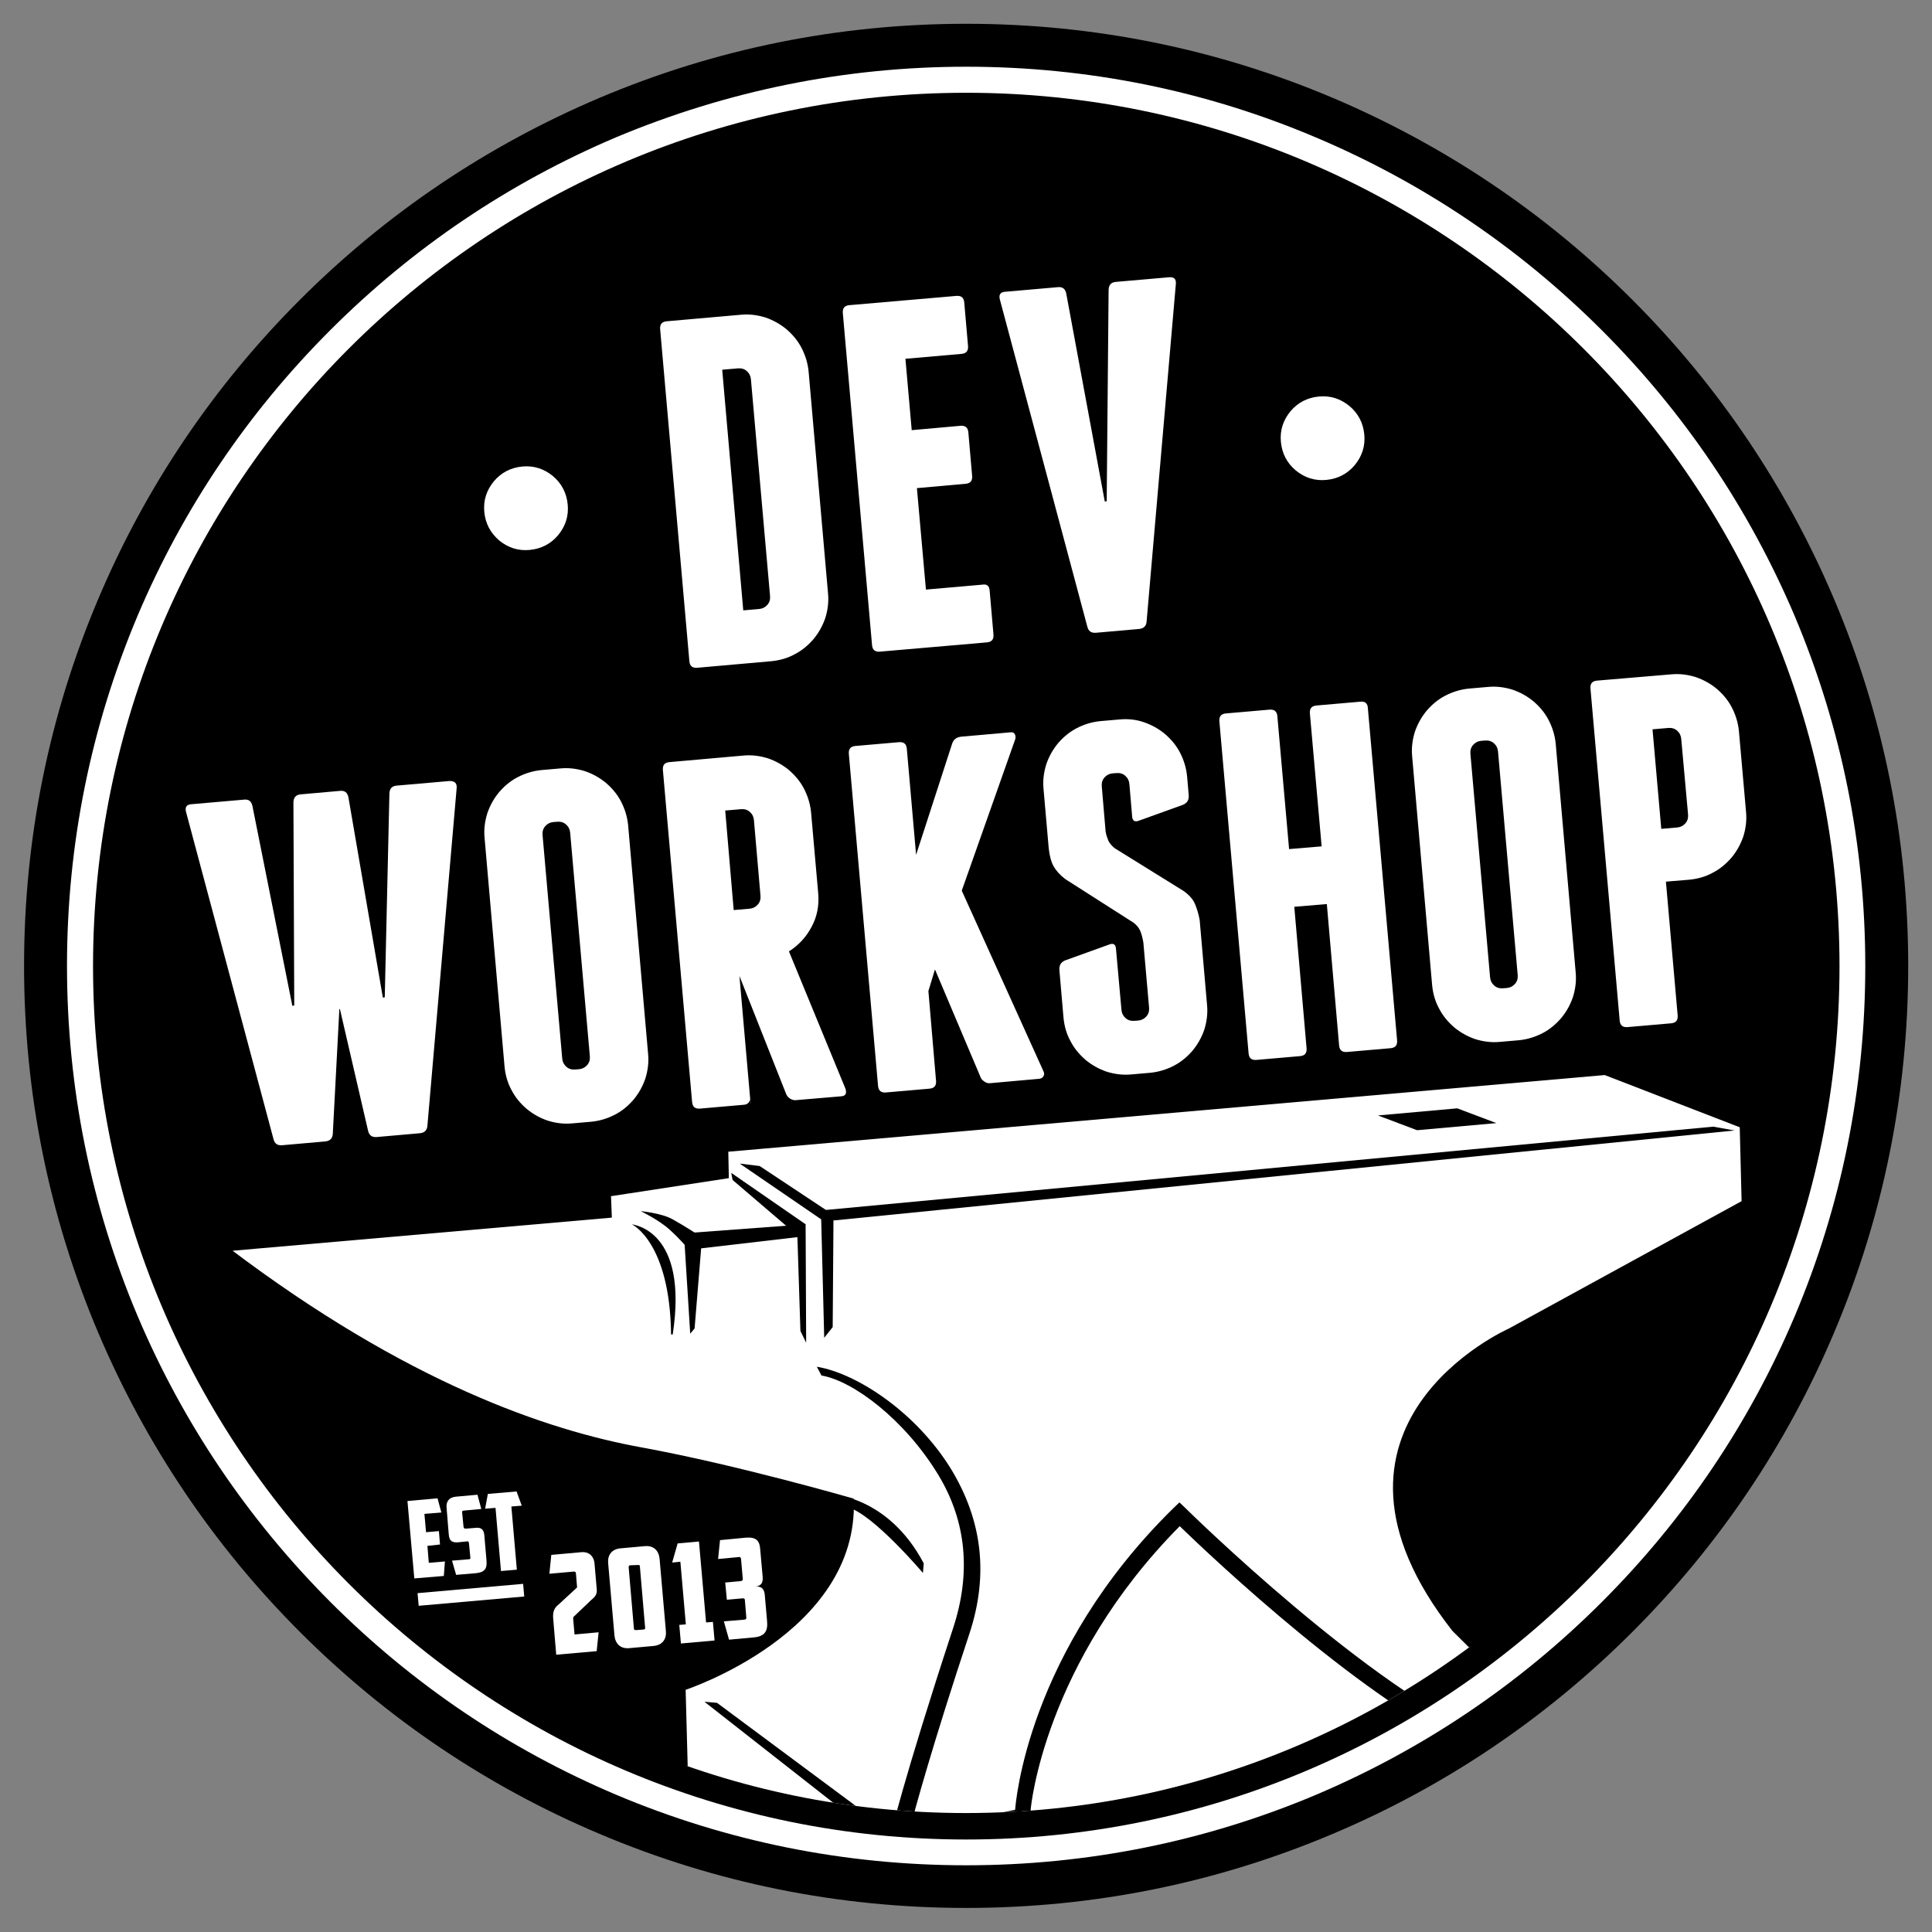 <?xml version="1.0" encoding="utf-8"?>
<!-- Generator: Adobe Illustrator 19.1.0, SVG Export Plug-In . SVG Version: 6.00 Build 0)  -->
<svg version="1.1" id="Layer_1" xmlns="http://www.w3.org/2000/svg" xmlns:xlink="http://www.w3.org/1999/xlink" x="0px" y="0px"
	 viewBox="47 43.5 706.5 706.5" style="enable-background:new 47 43.5 706.5 706.5;" xml:space="preserve">
<rect x="47" y="43.5" width="706.5" height="706.5" fill="#808080" stroke="none"/>
<style type="text/css">
	.st0{fill:#FFFFFF;}
	.st1{stroke:#000000;stroke-width:19.354;stroke-miterlimit:10;}
	.st2{clip-path:url(#SVGID_2_);}
	.st3{fill:none;stroke:#000000;stroke-width:1.234;stroke-miterlimit:10;}
	.st4{enable-background:new    ;}
	.st5{fill:none;stroke:#FFFFFF;stroke-width:4.645;stroke-miterlimit:10;}
</style>
<g>
	<path class="st0" d="M735.2,396.8c0,185-149.9,334.9-334.9,334.9S65.4,581.8,65.4,396.8S215.3,61.8,400.3,61.8
		S735.2,211.8,735.2,396.8"/>
	<path class="st1" d="M710,396.8c0,171-138.6,309.7-309.7,309.7c-171,0-309.6-138.7-309.6-309.7S229.3,87.1,400.4,87.1
		C571.2,87.2,710,225.8,710,396.8"/>
	<path d="M400.3,67.9c44.4,0,87.5,8.7,128,25.9c39.2,16.6,74.3,40.3,104.5,70.5s53.9,65.4,70.5,104.5c17.1,40.6,25.8,83.6,25.8,128
		s-8.7,87.5-25.8,128c-16.6,39.2-40.3,74.3-70.5,104.5s-65.4,53.9-104.5,70.5c-40.5,17.1-83.6,25.8-128,25.8s-87.5-8.7-128-25.8
		c-39.2-16.6-74.3-40.3-104.5-70.5c-30.2-30.3-53.9-65.4-70.5-104.6c-17.1-40.5-25.8-83.6-25.8-128s8.7-87.4,25.8-128
		c16.6-39.2,40.3-74.3,70.5-104.5s65.4-53.9,104.5-70.5C312.9,76.7,355.9,67.9,400.3,67.9 M400.3,52.2c-46.5,0-91.6,9.1-134.1,27.1
		c-41,17.4-77.9,42.2-109.5,73.8s-56.5,68.5-73.8,109.5c-18,42.5-27.1,87.6-27.1,134.1s9.1,91.6,27.1,134.1
		c17.4,41,42.2,77.9,73.8,109.5s68.5,56.5,109.5,73.8c42.5,18,87.6,27.1,134.1,27.1s91.6-9.1,134.1-27.1
		c41-17.3,77.9-42.2,109.5-73.8s56.5-68.5,73.8-109.5c18-42.5,27.1-87.6,27.1-134.1s-9.1-91.6-27.1-134.1
		c-17.4-41-42.2-77.9-73.8-109.5s-68.5-56.4-109.5-73.8C491.9,61.3,446.8,52.2,400.3,52.2"/>
</g>
<g>
	<g>
		<g>
			<defs>
				<path id="SVGID_1_" d="M709.9,396.8c0,171-138.6,309.7-309.7,309.7c-171,0-309.6-138.7-309.6-309.7S229.2,87,400.3,87
					C571.2,87.1,709.9,225.8,709.9,396.8"/>
			</defs>
			<clipPath id="SVGID_2_">
				<use xlink:href="#SVGID_1_"  style="overflow:visible;"/>
			</clipPath>
			<g class="st2">
				<path class="st0" d="M633.9,436l49.9,19.3l0.7,27.8L599,529.9c0,0-78.9,34.9-20.4,109.6c37,37.1,45.2,39,45.2,39l2.1,41.1
					l-31.3,3.9c0,0-98.8-40.7-169.3,20.2l-48.1,11l-79.3-63.9l-0.8-29.8c0,0,63.3-20.6,61.5-69c0,0-42.5-12.3-77.1-18.6
					c-34.6-6.3-86-23.7-151.1-73l139.7-12.2l-0.3-7.8l43.1-6.6l-0.2-9.7L633.9,436z"/>
				<path class="st3" d="M633.9,436l49.9,19.3l0.7,27.8L599,529.9c0,0-78.9,34.9-20.4,109.6c37,37.1,45.2,39,45.2,39l2.1,41.1
					l-31.3,3.9c0,0-98.8-40.7-169.3,20.2l-48.1,11l-79.3-63.9l-0.8-29.8c0,0,63.3-20.6,61.5-69c0,0-42.5-12.3-77.1-18.6
					c-34.6-6.3-86-23.7-151.1-73l139.7-12.2l-0.3-7.8l43.1-6.6l-0.2-9.7L633.9,436z"/>
				<polygon points="377.1,752 373.3,747.8 372.2,718.8 304.6,665.8 309.2,666.2 376.5,716.2 				"/>
				<path d="M424.5,737.8l-4.4,4.9l-1.9-37.2c0.2-2.6,4.4-58,57.9-110.5l2.2-2.1l2.2,2.1c0.7,0.7,68.1,67,111.8,84.5l1.9,0.8l1,41.5
					l-6.3-6l-0.8-31.3c-40.7-17.3-97.7-71.3-109.7-82.9c-49.7,50.2-54.5,103.1-54.5,103.7L424.5,737.8z"/>
				<polygon points="591.3,685.5 590.6,679.3 623.1,678.8 619.6,681.7 				"/>
				<path d="M372.2,719.5v-3c0.2-0.9,4.9-21.5,23.3-77.5c6.7-20.3,4.9-39.2-5.4-56.2c-12.4-20.4-31.3-34.4-42.7-36.3l-1.7-3.2
					c14.7,2.4,36.5,16.8,49.2,37.6c11.1,18.4,13.8,38.2,6.6,60c-13.6,41.1-19.7,63.4-22,72.3l41.3-8.4l-0.5,5.5L372.2,719.5z"/>
				<path d="M293,531.5h-0.6c-0.4-33.8-14.3-40.3-14.4-40.3C278.8,491.4,298.8,493.5,293,531.5"/>
				<polygon points="341.8,534.5 339.7,530.2 338.6,495.9 303.4,500 301,529.3 299.4,531.2 297.1,494.5 341.6,491.2 				"/>
				<path d="M298.4,499.9c0,0-2.6-3.2-6.6-6.8c-4-3.6-10.5-6.7-10.5-6.7s7.7,0.7,11.7,3c4.3,2.4,8.9,5.4,8.9,5.4L298.4,499.9z"/>
				<polygon points="338.4,495.1 314.9,475 314.4,472.4 341.6,491.2 				"/>
				<polygon points="351.5,528.8 348.4,532.7 347.3,489.4 317.5,469 324.8,469.9 351.8,487.8 				"/>
				<polygon points="351.9,489.8 348.6,486 673.5,455.5 681.3,456.9 				"/>
				<polygon points="594.2,454.2 565.2,456.8 550.9,451.4 579.9,448.8 				"/>
				<path d="M384.5,618.7c0,0-18.1-21.4-27.4-24l-6.3-4.8c0,0,20.9,0.5,34,25.3L384.5,618.7z"/>
			</g>
		</g>
	</g>
</g>
<g>
	<g>
		<g class="st4">
			<path class="st0" d="M224.1,230.7c-0.4-4.2,0.8-7.9,3.5-11.2c2.7-3.2,6.2-5,10.4-5.4s7.9,0.8,11.2,3.5c3.2,2.7,5,6.2,5.4,10.4
				s-0.8,7.9-3.5,11.2c-2.7,3.2-6.2,5-10.4,5.4s-7.9-0.8-11.2-3.5C226.3,238.3,224.5,234.9,224.1,230.7z"/>
			<path class="st0" d="M317.9,158.6c3.1-0.3,6.1,0.1,9,1c2.9,1,5.4,2.4,7.7,4.3c2.2,1.9,4.1,4.1,5.5,6.8s2.3,5.6,2.6,8.7l7.1,81.1
				c0.3,3.1-0.1,6.1-1,9c-1,2.9-2.4,5.4-4.3,7.7c-1.9,2.2-4.1,4.1-6.8,5.5c-2.7,1.5-5.6,2.3-8.7,2.6l-27.1,2.4
				c-1.7,0.1-2.6-0.6-2.8-2.3l-10.7-121.6c-0.1-1.7,0.6-2.6,2.3-2.8L317.9,158.6z M321.6,182.2c-0.1-1.2-0.6-2.2-1.5-3s-2-1.1-3.2-1
				l-5.8,0.5l7.7,88l5.8-0.5c1.2-0.1,2.2-0.6,3-1.5s1.1-2,1-3.2L321.6,182.2z"/>
		</g>
		<g class="st4">
			<path class="st0" d="M408.9,259.5l1.4,16.1c0.1,1.7-0.6,2.6-2.3,2.8l-39.3,3.4c-1.7,0.1-2.6-0.6-2.8-2.3l-10.7-121.6
				c-0.1-1.7,0.6-2.6,2.3-2.8l39.3-3.4c1.7-0.1,2.6,0.6,2.8,2.3l1.4,16.1c0.1,1.7-0.6,2.6-2.3,2.8l-20.6,1.8l2.3,26.1l17.9-1.6
				c1.7-0.1,2.6,0.6,2.8,2.3l1.4,16.1c0.1,1.7-0.6,2.6-2.3,2.8l-17.9,1.6l3.3,37.1l20.6-1.8C407.9,257,408.8,257.8,408.9,259.5z"/>
		</g>
		<g class="st4">
			<path class="st0" d="M477,147.2l-10.7,123.5c-0.1,1.7-1,2.6-2.7,2.8l-15.9,1.4c-1.7,0.1-2.7-0.6-3.1-2.3l-32-119.7
				c-0.4-1.7,0.3-2.6,1.9-2.7l19.5-1.7c1.6-0.1,2.5,0.6,2.9,2.3l14.1,76.1l0.7-0.1l0.7-77.4c0.1-1.7,0.9-2.6,2.5-2.8l19.5-1.7
				C476.3,144.7,477.1,145.5,477,147.2z"/>
			<path class="st0" d="M515.4,205.1c-0.4-4.2,0.8-7.9,3.5-11.2c2.7-3.2,6.2-5,10.4-5.4s7.9,0.8,11.2,3.5c3.2,2.7,5,6.2,5.4,10.4
				s-0.8,7.9-3.5,11.2c-2.7,3.2-6.2,5-10.4,5.4s-7.9-0.8-11.2-3.5C517.6,212.8,515.8,209.3,515.4,205.1z"/>
		</g>
		<g class="st4">
			<path class="st0" d="M214,331.6l-10.7,123.5c-0.1,1.7-1,2.6-2.7,2.8l-15.9,1.4c-1.7,0.1-2.7-0.6-3.1-2.3l-10.3-44.5h-0.2
				l-2.4,45.6c-0.1,1.7-1,2.6-2.7,2.8l-15.9,1.4c-1.7,0.1-2.7-0.6-3.1-2.3l-32-119.7c-0.4-1.7,0.3-2.6,1.9-2.7l19.5-1.7
				c1.6-0.1,2.5,0.6,2.9,2.3l14.6,73.1l0.7-0.1l-0.3-74.4c0.1-1.7,0.9-2.6,2.5-2.8l14.7-1.3c1.6-0.1,2.5,0.6,2.9,2.3l12.6,73.3
				l0.7-0.1l1.7-74.6c0.1-1.7,0.9-2.6,2.5-2.8l19.5-1.7C213.3,329.1,214.1,329.9,214,331.6z"/>
		</g>
		<g class="st4">
			<path class="st0" d="M284,428.9c0.3,3.1-0.1,6.1-1,9c-1,2.9-2.4,5.4-4.3,7.7c-1.9,2.2-4.1,4.1-6.8,5.5c-2.7,1.4-5.6,2.3-8.7,2.6
				l-6.9,0.6c-3.1,0.3-6.1-0.1-9-1c-2.9-1-5.4-2.4-7.7-4.3c-2.2-1.9-4.1-4.1-5.5-6.8c-1.5-2.7-2.3-5.6-2.6-8.7l-7.3-83.6
				c-0.3-3.1,0.1-6.1,1-9c1-2.9,2.4-5.4,4.3-7.7c1.9-2.2,4.1-4.1,6.8-5.5s5.6-2.3,8.7-2.6l6.9-0.6c3.1-0.3,6.1,0.1,9,1
				c2.9,1,5.4,2.4,7.7,4.3c2.2,1.9,4.1,4.1,5.5,6.8c1.4,2.7,2.3,5.6,2.6,8.7L284,428.9z M255.5,348c-0.1-1.2-0.6-2.2-1.5-3
				s-2-1.1-3.2-1l-1.4,0.1c-1.2,0.1-2.2,0.6-3,1.5s-1.1,2-1,3.2l7.2,81.8c0.1,1.2,0.6,2.2,1.5,3s2,1.1,3.2,1l1.4-0.1
				c1.2-0.1,2.2-0.6,3-1.5s1.1-2,1-3.2L255.5,348z"/>
			<path class="st0" d="M356.2,441.7c0.5,1.7,0,2.6-1.6,2.7l-16.5,1.4c-0.7,0.1-1.4-0.1-2.1-0.5s-1.2-1-1.5-1.7l-17.1-43.2l4.1,46.9
				l-0.3-1.8c-0.1,1.2-0.9,1.9-2.2,2l-16.1,1.4c-1.7,0.1-2.6-0.6-2.8-2.3L289.4,325c-0.1-1.7,0.6-2.6,2.3-2.8l27.1-2.4
				c3.1-0.3,6.1,0.1,9,1c2.9,1,5.4,2.4,7.7,4.3c2.2,1.9,4.1,4.1,5.5,6.8c1.4,2.7,2.3,5.6,2.6,8.7l2.6,29.5c0.4,4.5-0.4,8.6-2.4,12.3
				c-2,3.8-4.8,6.8-8.3,9L356.2,441.7z M315.3,376.3l5.8-0.5c1.2-0.1,2.2-0.6,3-1.5s1.1-2,1-3.2l-2.4-27.7c-0.1-1.2-0.6-2.2-1.5-3
				s-2-1.1-3.2-1l-5.8,0.5L315.3,376.3z"/>
		</g>
		<g class="st4">
			<path class="st0" d="M418.1,312c0.3,0.5,0.3,1.1,0.2,1.7l-19.6,55.5l29.9,66.1c0.3,0.6,0.3,1.2,0,1.7c-0.3,0.6-0.8,0.9-1.6,1
				l-17.9,1.6c-0.7,0.1-1.4-0.1-2-0.5s-1.1-0.8-1.4-1.4L388.9,398l-2.4,7.9l2.8,32.9c0.1,1.7-0.6,2.6-2.3,2.8l-16.1,1.4
				c-1.7,0.1-2.6-0.6-2.8-2.3l-10.7-121.6c-0.1-1.7,0.6-2.6,2.3-2.8l16.1-1.4c1.7-0.1,2.6,0.6,2.8,2.3l3.4,38.9l13.2-40.7
				c0.5-1.5,1.6-2.3,3.2-2.5l18.1-1.6C417.3,311.2,417.8,311.4,418.1,312z"/>
		</g>
		<g class="st4">
			<path class="st0" d="M465.3,307.6c2.9,1,5.4,2.4,7.7,4.3c2.2,1.9,4.1,4.1,5.5,6.8c1.4,2.7,2.3,5.6,2.6,8.7l0.6,6.9
				c0.1,1.7-0.5,2.8-2.1,3.5l-16.1,5.8c-1.5,0.6-2.4,0.1-2.5-1.6l-1-11.8c-0.1-1.2-0.6-2.2-1.5-3s-2-1.1-3.2-1l-1.4,0.1
				c-1.2,0.1-2.2,0.6-3,1.5s-1.1,2-1,3.2l1.4,16.5c0.2,1.3,0.6,2.4,1,3.4c0.4,0.9,1.2,1.8,2.2,2.7l25.3,15.7
				c2.1,1.5,3.5,3.1,4.2,4.8c0.7,1.7,1.3,3.6,1.7,5.8l2.7,31.1c0.3,3.1-0.1,6.1-1,9c-1,2.9-2.4,5.4-4.3,7.7
				c-1.9,2.2-4.1,4.1-6.8,5.5c-2.7,1.4-5.6,2.3-8.7,2.6l-6.9,0.6c-3.1,0.3-6.1-0.1-9-1c-2.9-1-5.4-2.4-7.7-4.3
				c-2.2-1.9-4.1-4.1-5.5-6.8c-1.5-2.7-2.3-5.6-2.6-8.7l-1.5-17.4c-0.1-1.7,0.5-2.8,2.1-3.5l16.1-5.8c1.5-0.6,2.4-0.1,2.5,1.6
				l2,22.3c0.1,1.2,0.6,2.2,1.5,3s2,1.1,3.2,1l1.4-0.1c1.2-0.1,2.2-0.6,3-1.5s1.1-2,1-3.2l-2.1-23.9c-0.3-1.6-0.6-2.9-1.1-4.1
				s-1.3-2.2-2.5-3.1L436.6,365c-2-1.5-3.4-3.1-4.3-4.7s-1.5-3.8-1.8-6.6l-1.9-21.7c-0.3-3.1,0.1-6.1,1-9c1-2.9,2.4-5.4,4.3-7.7
				c1.9-2.2,4.1-4.1,6.8-5.5c2.7-1.4,5.6-2.3,8.7-2.6l6.9-0.6C459.4,306.3,462.4,306.6,465.3,307.6z"/>
			<path class="st0" d="M547.2,302.4L557.9,424c0.1,1.7-0.6,2.6-2.3,2.8l-16.1,1.4c-1.7,0.1-2.6-0.6-2.8-2.3l-4.5-51.8l-11.9,1
				l4.5,51.8c0.1,1.7-0.6,2.6-2.3,2.8l-16.1,1.4c-1.7,0.1-2.6-0.6-2.8-2.3l-10.7-121.6c-0.1-1.7,0.6-2.6,2.3-2.8l16.1-1.4
				c1.7-0.1,2.6,0.6,2.8,2.3l4.3,48.7l11.9-1l-4.3-48.7c-0.1-1.7,0.6-2.6,2.3-2.8l16.1-1.4C546.2,299.9,547.1,300.7,547.2,302.4z"/>
			<path class="st0" d="M623.2,399.1c0.3,3.1-0.1,6.1-1,9c-1,2.9-2.4,5.4-4.3,7.7c-1.9,2.2-4.1,4.1-6.8,5.5s-5.6,2.3-8.7,2.6
				l-6.9,0.6c-3.1,0.3-6.1-0.1-9-1c-2.9-1-5.4-2.4-7.7-4.3c-2.2-1.9-4.1-4.1-5.5-6.8c-1.5-2.7-2.3-5.6-2.6-8.7l-7.3-83.6
				c-0.3-3.1,0.1-6.1,1-9c1-2.9,2.4-5.4,4.3-7.7c1.9-2.2,4.1-4.1,6.8-5.5s5.6-2.3,8.7-2.6l6.9-0.6c3.1-0.3,6.1,0.1,9,1
				c2.9,1,5.4,2.4,7.7,4.3c2.2,1.9,4.1,4.1,5.5,6.8c1.4,2.7,2.3,5.6,2.6,8.7L623.2,399.1z M594.8,318.3c-0.1-1.2-0.6-2.2-1.5-3
				s-2-1.1-3.2-1l-1.4,0.1c-1.2,0.1-2.2,0.6-3,1.5s-1.1,2-1,3.2l7.2,81.8c0.1,1.2,0.6,2.2,1.5,3s2,1.1,3.2,1l1.4-0.1
				c1.2-0.1,2.2-0.6,3-1.5s1.1-2,1-3.2L594.8,318.3z"/>
			<path class="st0" d="M658.1,290.1c3.1-0.3,6.1,0.1,9,1c2.9,1,5.4,2.4,7.7,4.3c2.2,1.9,4.1,4.1,5.5,6.8c1.4,2.7,2.3,5.6,2.6,8.7
				l2.6,29.5c0.3,3.1-0.1,6.1-1,9c-1,2.9-2.4,5.4-4.3,7.7c-1.9,2.2-4.1,4.1-6.8,5.5c-2.7,1.5-5.6,2.3-8.7,2.6l-8.5,0.7l4.3,49
				c0.1,1.7-0.6,2.6-2.3,2.8l-16.1,1.4c-1.7,0.1-2.6-0.6-2.8-2.3l-10.7-121.6c-0.1-1.7,0.6-2.6,2.3-2.8L658.1,290.1z M661.8,313.7
				c-0.1-1.2-0.6-2.2-1.5-3s-2-1.1-3.2-1l-5.8,0.5l3.2,36.4l5.8-0.5c1.2-0.1,2.2-0.6,3-1.5s1.1-2,1-3.2L661.8,313.7z"/>
		</g>
	</g>
	<g>
		<g class="st4">
			<path class="st0" d="M265.2,624.4c0.2,1.9-0.3,2.8-1.9,4.1l-6.4,6.1c-0.3,0.2-0.3,0.5-0.3,0.9l0.5,5.7l8.8-0.8l-0.7,6.9
				l-14.8,1.3l-1.1-13.1c-0.2-2.3,0.2-3.9,1.9-5.2l6.4-5.9c0.4-0.3,0.5-0.5,0.4-0.8l-0.4-4.8c0-0.5-0.4-0.6-0.8-0.6l-8.9,0.8
				l0.7-6.9l11.1-1c2.4-0.2,4.4,1.2,4.7,4.1L265.2,624.4z"/>
			<path class="st0" d="M269.4,615.2c-0.3-2.9,1.2-5.2,4.5-5.5l8.9-0.8c3.3-0.3,5.1,1.7,5.4,4.6l2.3,26.4c0.3,2.9-1.2,5.2-4.5,5.5
				l-8.9,0.8c-3.3,0.3-5.1-1.7-5.4-4.6L269.4,615.2z M277.5,615.9c-0.5,0-0.6,0.3-0.6,0.8l1.9,22.2c0,0.6,0.2,0.7,0.8,0.7l2.7-0.2
				c0.6-0.1,0.7-0.3,0.6-0.8l-1.9-22.2c0-0.5-0.2-0.7-0.7-0.6L277.5,615.9z"/>
		</g>
		<g class="st4">
			<path class="st0" d="M294.8,607.9l7.8-0.7l2.6,29.6l2.5-0.2l0.6,6.8l-12.3,1.1l-0.6-6.8l2.4-0.2l-2-22.9l-3,0.3L294.8,607.9z"/>
		</g>
		<g class="st4">
			<path class="st0" d="M319.7,605.8c3.7-0.3,5.1,1,5.3,4.3l0.9,10.1c0.1,1.7-0.2,3.1-2.5,3.5c2.5-0.2,3.2,1.4,3.3,3.4l0.8,9.1
				c0.4,4-1,5.8-5.2,6.1l-8.7,0.8l-1.9-6.7l7.3-0.6c0.7-0.1,1-0.1,0.9-1l-0.5-6c0-0.6-0.2-0.9-1-0.8l-5.6,0.5l-0.6-6.3l5.5-0.5
				c0.8-0.1,1-0.3,0.9-1.1l-0.6-6.9c-0.1-0.8-0.4-0.9-0.9-0.8l-7.5,0.7l0.7-6.9L319.7,605.8z"/>
		</g>
		<g class="st4">
			<path class="st0" d="M196,592.4l11-1l1.4,5.2l-6.2,0.5l0.6,6.7l4.7-0.4l0.4,4.9l-4.6,0.5l0.5,6.2l5.9-0.5l-0.4,5.3l-10.8,0.9
				L196,592.4z"/>
		</g>
		<g class="st4">
			<path class="st0" d="M213.8,619.4l-1.5-5.2l6.1-0.5c0.5,0,0.7-0.2,0.6-0.6l-0.5-5.2c-0.1-0.8-0.3-0.8-1.1-0.7l-2.9,0.3
				c-1.7,0.1-3.2-0.1-3.4-2.9l-0.8-9.8c-0.2-2.2,0.9-3.8,3.5-4l7.8-0.7l1.4,5.2l-6.4,0.6c-0.5,0-0.7,0.3-0.6,0.7l0.5,5.2
				c0.1,0.6,0.3,0.7,0.9,0.7l3.6-0.3c1.8-0.2,2.9,0.5,3.1,2.6l0.8,9.3c0.3,3.1-0.7,4.4-4,4.7L213.8,619.4z"/>
		</g>
		<g class="st4">
			<path class="st0" d="M235.9,588.9l1.9,5.2l-3.8,0.3l2,23.1l-5.8,0.5l-2-23.1l-3.8,0.3l1-5.4L235.9,588.9z"/>
		</g>
		<line class="st5" x1="199.9" y1="628.4" x2="238.5" y2="625"/>
	</g>
</g>
</svg>
